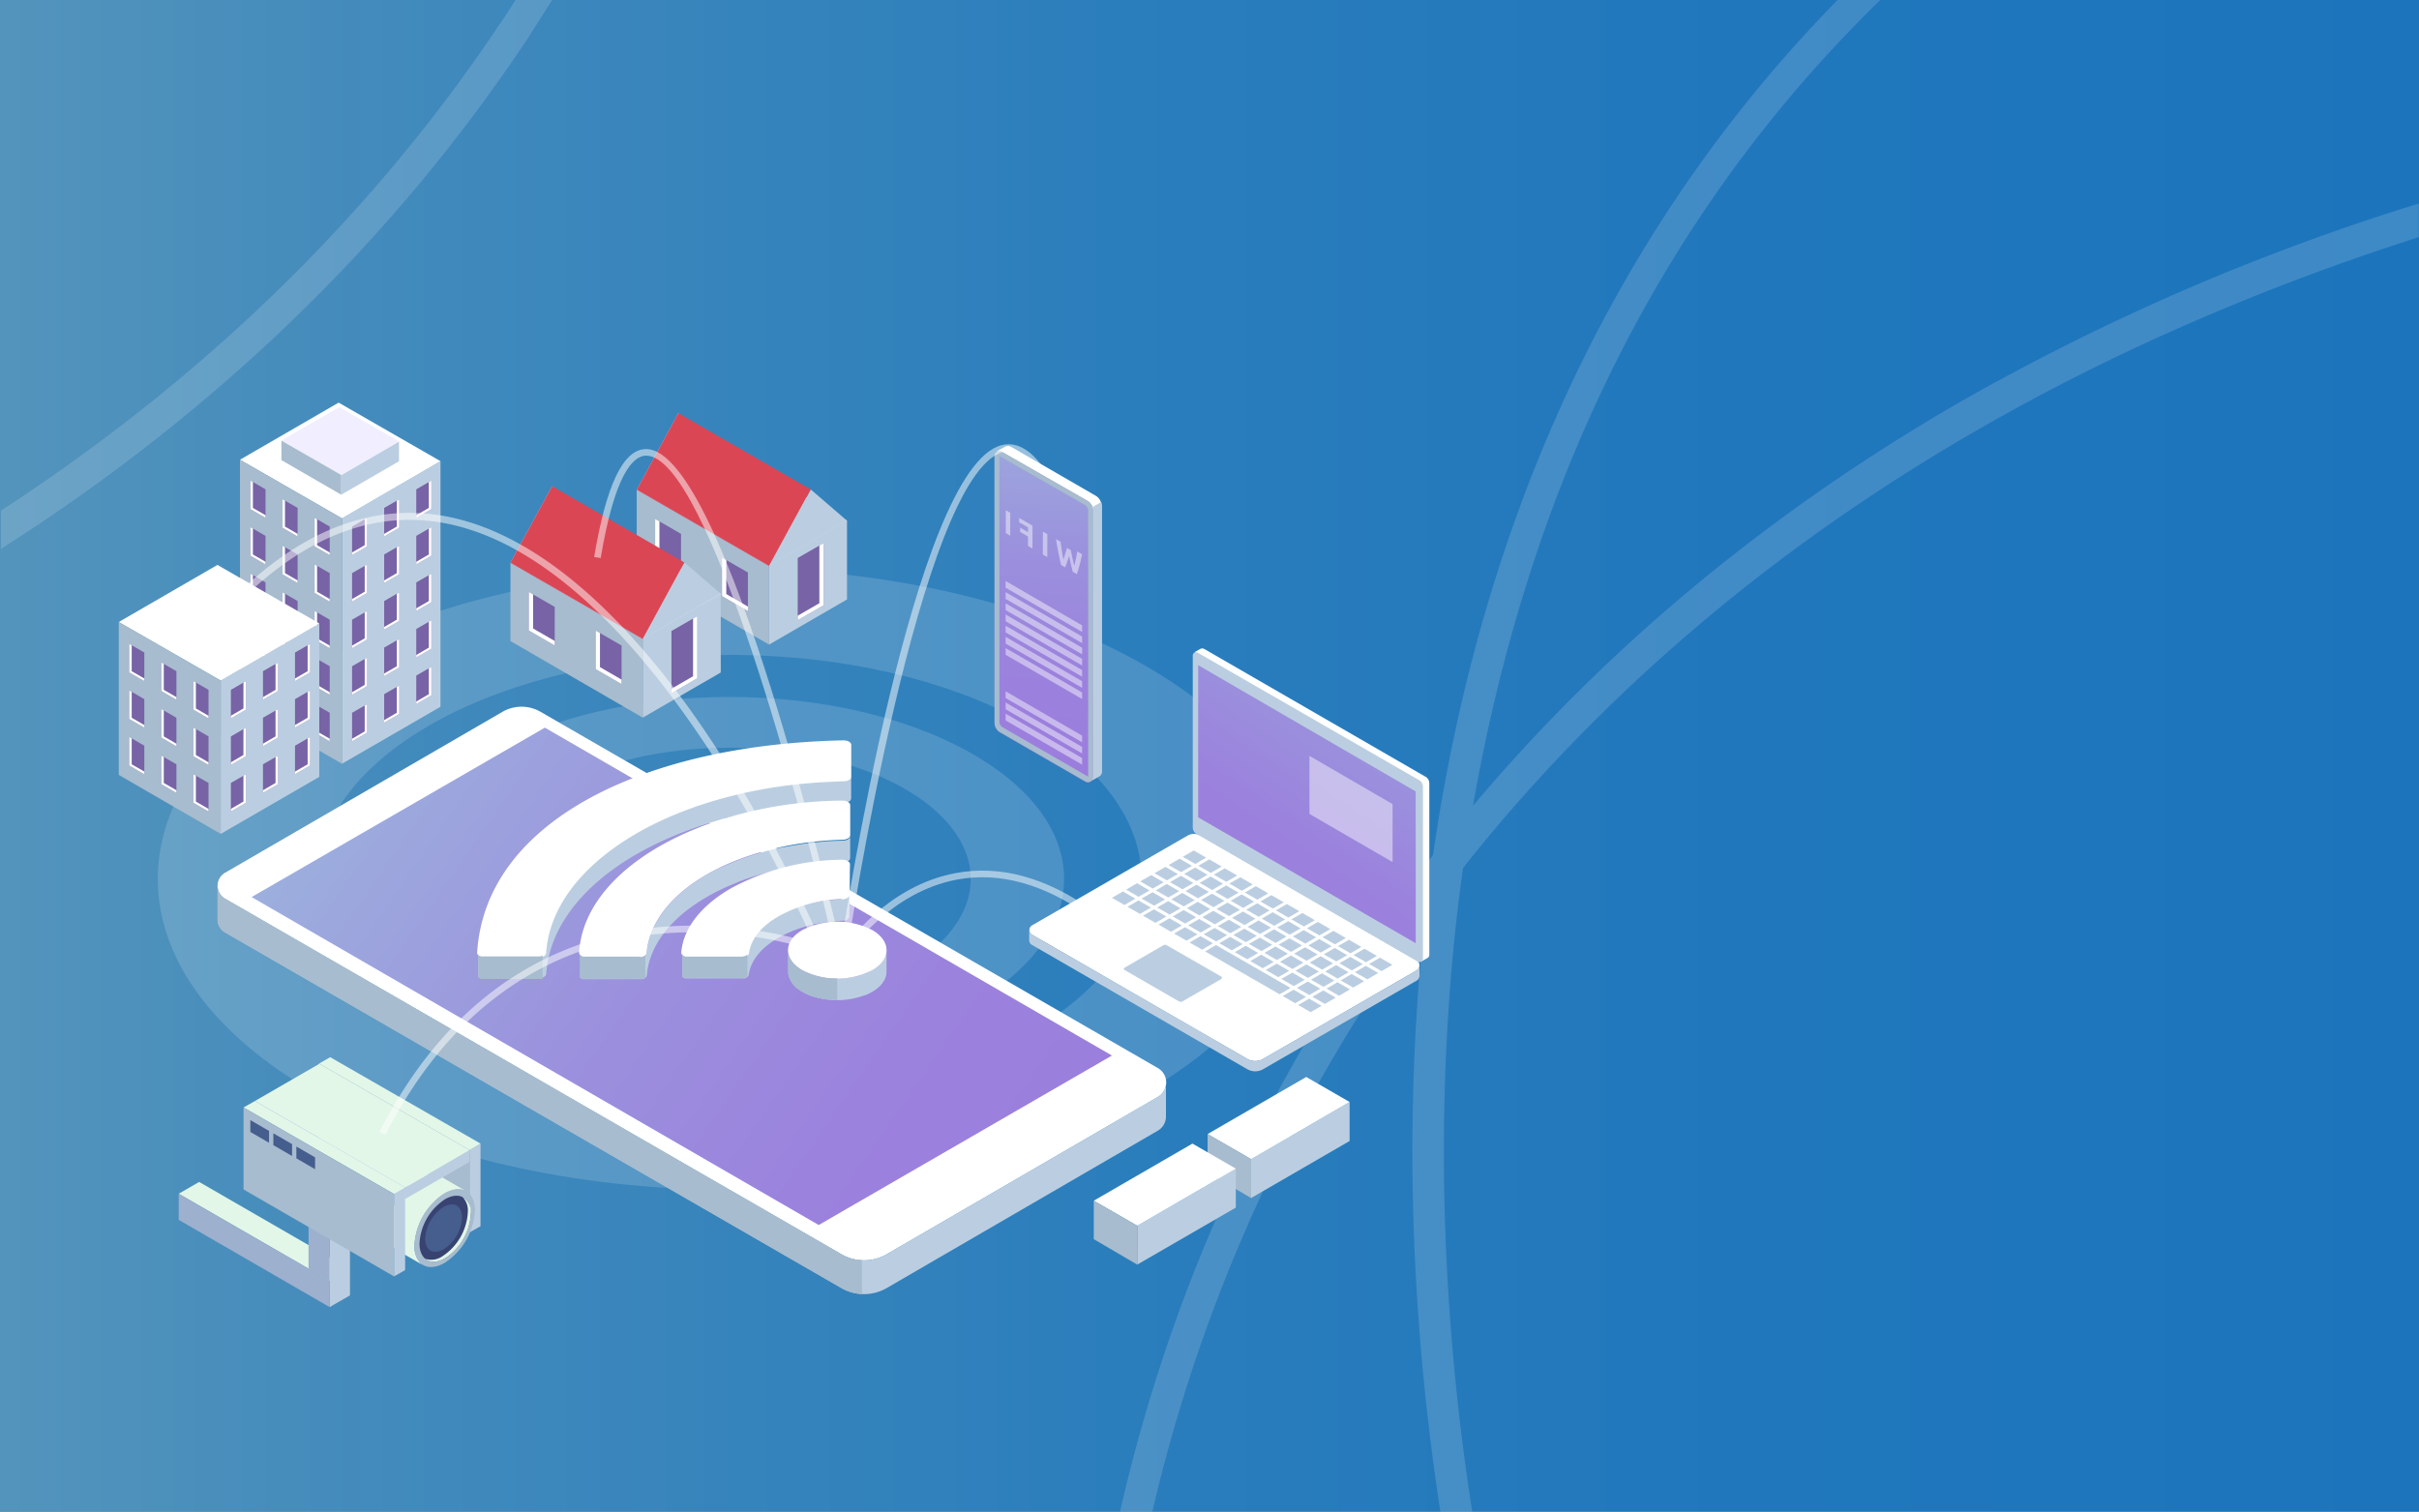 <svg xmlns="http://www.w3.org/2000/svg" xmlns:xlink="http://www.w3.org/1999/xlink" viewBox="0 0 444.67 277.92"><rect x="0" y="0" width="444.67" height="277.92" fill="#333333" stroke="none"/><defs><style>.cls-1{fill:none;}.cls-2{isolation:isolate;}.cls-3{fill:url(#linear-gradient);}.cls-20,.cls-4,.cls-5{fill:#fff;}.cls-4{opacity:0.15;}.cls-20,.cls-23,.cls-4{mix-blend-mode:overlay;}.cls-6{fill:url(#linear-gradient-2);}.cls-7{fill:#bbcee1;}.cls-8{fill:#a7bcce;}.cls-9{clip-path:url(#clip-path);}.cls-10{fill:#496721;}.cls-11{fill:url(#linear-gradient-3);}.cls-12{fill:#c9dafc;}.cls-13{fill:#db4655;}.cls-14{fill:#7763a5;}.cls-15{fill:#e2f7e8;}.cls-16{fill:#9db0ce;}.cls-17{fill:#394372;}.cls-18{fill:#455e8e;}.cls-19{fill:#b8bcfc;}.cls-20,.cls-23{opacity:0.45;}.cls-21{opacity:0.5;}.cls-22{fill:url(#linear-gradient-4);}.cls-24{fill:#f0eeff;}</style><linearGradient id="linear-gradient" y1="138.96" x2="444.67" y2="138.96" gradientTransform="matrix(1, 0, 0, -1, 0, 277.92)" gradientUnits="userSpaceOnUse"><stop offset="0" stop-color="#1c75bc"/><stop offset="0.28" stop-color="#2077bc"/><stop offset="0.54" stop-color="#2b7ebc"/><stop offset="0.8" stop-color="#3e88bc"/><stop offset="1" stop-color="#5394bc"/></linearGradient><linearGradient id="linear-gradient-2" x1="250.36" y1="227.24" x2="386.04" y2="133.36" gradientTransform="matrix(-1, 0, 0, 1, 444.67, 0)" gradientUnits="userSpaceOnUse"><stop offset="0" stop-color="#9b7ddd"/><stop offset="0.25" stop-color="#9b82dd"/><stop offset="0.55" stop-color="#9b90dd"/><stop offset="0.87" stop-color="#9ca8dd"/><stop offset="1" stop-color="#9cb4dd"/></linearGradient><clipPath id="clip-path"><path class="cls-1" d="M156.46,142.87l0,4c0-2.58,0-3.33,0-5.9v-4C156.46,139.54,156.46,140.29,156.46,142.87Z"/></clipPath><linearGradient id="linear-gradient-3" x1="215.81" y1="165.01" x2="182.63" y2="115.06" xlink:href="#linear-gradient-2"/><linearGradient id="linear-gradient-4" x1="254.1" y1="140.39" x2="250.73" y2="71.43" xlink:href="#linear-gradient-2"/></defs><title>Recurso 3</title><g class="cls-2"><g id="Capa_2" data-name="Capa 2"><g id="OBJECTS"><rect class="cls-3" width="444.67" height="277.92" transform="translate(444.67 277.92) rotate(-180)"/><path class="cls-4" d="M270.78,148.14c24.68-29.3,54.87-54.29,90-74.5a420.08,420.08,0,0,1,83.85-36.21V43.6c-88.5,28.34-142.84,74.47-175.69,116-6.59,47.14-2.68,90.5,1.7,118.37h-5.86c-4.08-26.34-7.65-65.8-2.83-109.19-.86,1.18-1.71,2.35-2.53,3.51a298.92,298.92,0,0,0-47.6,105.68h-5.93a304.68,304.68,0,0,1,48.61-108.77c2.87-4.06,5.86-8,8.92-12,.05-.35.09-.7.15-1,7.16-48.56,23.85-91.29,49.61-127A254.16,254.16,0,0,1,337.78,0h7.86Q286.66,57.5,270.78,148.14Z"/><path class="cls-4" d="M.17,93.89C43.88,65.44,72.93,32.93,92,4.2,93,2.8,93.87,1.4,94.77,0h6.73C100,2.36,98.52,4.72,97,7.09,72.34,44.17,39.79,75.71.17,100.92Z"/><path class="cls-4" d="M29,161.61c0,31.56,47.05,57.14,105.08,57.14s105.08-25.58,105.08-57.14-47-57.13-105.08-57.13S29,130.06,29,161.61Zm29.32,0c0-22.74,33.92-41.19,75.76-41.19s75.77,18.45,75.77,41.19-33.92,41.2-75.77,41.2S58.3,184.37,58.3,161.61Z"/><path class="cls-4" d="M72.52,161.61c0,18.48,27.56,33.47,61.54,33.47s61.54-15,61.54-33.47-27.55-33.46-61.54-33.46S72.52,143.14,72.52,161.61Zm17.17,0c0-13.33,19.87-24.13,44.37-24.13s44.38,10.8,44.38,24.13-19.87,24.12-44.38,24.12S89.69,174.94,89.69,161.62Z"/><path class="cls-5" d="M41.37,160.47l51-29.59a7,7,0,0,1,7,0l113.47,65.5a3.07,3.07,0,0,1,0,5.32L163,230.62a8.31,8.31,0,0,1-8.31,0L41.38,165.24A2.75,2.75,0,0,1,41.37,160.47Z"/><polygon class="cls-6" points="150.5 225.24 46.25 164.94 100.16 133.79 204.4 194.08 150.5 225.24"/><path class="cls-7" d="M41.38,165.24l113.28,65.39a8.31,8.31,0,0,0,8.31,0l49.83-28.93a3,3,0,0,0,1.53-2.65v6.26h0a3,3,0,0,1-1.53,2.6L163,236.83a8.28,8.28,0,0,1-8.31,0L41.38,171.45a2.73,2.73,0,0,1-1.38-2.4h0v-6.19A2.74,2.74,0,0,0,41.38,165.24Z"/><path class="cls-8" d="M41.38,165.24l113.28,65.39a8.32,8.32,0,0,0,3.79,1.09v6.21a8.32,8.32,0,0,1-3.79-1.09L41.38,171.45a2.73,2.73,0,0,1-1.38-2.4h0v-6.19A2.74,2.74,0,0,0,41.38,165.24Z"/><g class="cls-2"><g class="cls-9"><g class="cls-2"><path class="cls-10" d="M156.46,142.87l0,4c0-2.58,0-3.33,0-5.9v-4c0,2.57,0,3.32,0,5.9"/></g></g></g><path class="cls-7" d="M87.74,175.36h0a.64.64,0,0,0,.08.14v0a.49.49,0,0,0,.12.13l.11.08.06,0a2.08,2.08,0,0,0,.3.13l.1,0,.13,0,.17,0h.05l.28,0H99a2.38,2.38,0,0,0,.55-.06h0a1.84,1.84,0,0,0,.45-.18.73.73,0,0,0,.41-.55c.54-8.65,6.83-16.34,16.58-22,.62-.36,1.26-.72,1.92-1.06l.65-.33,1.35-.67c.27-.14.55-.26.83-.39s.82-.38,1.25-.56.62-.26.93-.39l1.22-.51.08,0,.24-.09c.88-.34,1.79-.67,2.71-1l.74-.25c1-.33,2-.65,3.08-.95l.09,0,.49-.13,2.1-.56,1-.23,1.83-.41.54-.12.55-.11,1.48-.28,1.17-.2,1.53-.25.79-.12.4-.05,1.37-.17,1.28-.16,1.4-.13c.31,0,.62-.07.94-.09l.35,0,1.37-.09,1.34-.08,1.38-.05c.34,0,.67,0,1,0l.7,0a2.11,2.11,0,0,0,.52-.07h0a1.67,1.67,0,0,0,.43-.16.73.73,0,0,0,.42-.59l0,4a.75.75,0,0,1-.43.59l-.21.1-.17.06h-.07l-.09,0-.14,0h-.29q-.86,0-1.71.06l-1.38,0-1.34.08-1.36.09-1.3.12-1.4.13-1.28.16-1.37.17c-.4.05-.8.12-1.19.18s-1,.15-1.53.24l-1.17.2-1.48.28-1.08.23c-.62.13-1.24.27-1.85.42l-.94.22-2.1.56-.59.16c-1,.3-2.07.62-3.08.95l-.74.25c-.92.32-1.83.65-2.72,1l-.31.11-1.25.52-.9.38c-.43.18-.84.38-1.26.57l-.82.38c-.46.21-.9.44-1.34.67l-.66.33c-.65.34-1.29.7-1.92,1.06-9.75,5.63-16,13.32-16.58,22a.72.72,0,0,1-.41.55l-.21.1-.17.06-.07,0h0l-.06,0-.14,0-.14,0H88.83l-.1,0h-.07l-.13,0h-.07l0,0a2.08,2.08,0,0,1-.3-.13h0l-.06,0L88,179.7h0a.28.28,0,0,1-.09-.1l0,0v0l0-.05a.2.2,0,0,1,0-.08h0s0,0,0-.06,0-.06,0-.09h0v-4A.45.45,0,0,0,87.74,175.36Z"/><path class="cls-5" d="M107.14,147.46c-11.47,6.62-18.72,16-19.43,27.72,0,.47.62.86,1.44.86H99a2.08,2.08,0,0,0,1-.24.73.73,0,0,0,.41-.55c.54-8.65,6.83-16.34,16.58-22,9.91-5.73,23.41-9.31,38.07-9.57a2.13,2.13,0,0,0,1-.24.73.73,0,0,0,.42-.59c0-2.58,0-3.33,0-5.9,0-.47-.67-.84-1.49-.82C136.14,136.52,119.28,140.45,107.14,147.46Z"/><path class="cls-7" d="M106.48,175.35h0l.07.14,0,0,.11.12.11.08.06.05a2.08,2.08,0,0,0,.3.13l.1,0,.14,0,.17,0h0l.28,0h9.55A2.36,2.36,0,0,0,118,176h0a1.51,1.51,0,0,0,.45-.18.75.75,0,0,0,.42-.55c.47-5.68,4.64-10.73,11.06-14.43.8-.46,1.62-.9,2.48-1.31l.11,0c.83-.4,1.7-.78,2.59-1.14l.2-.08.13-.05c.82-.33,1.67-.63,2.54-.92l.75-.23c.43-.13.86-.28,1.3-.4l.92-.25.57-.15c.81-.2,1.63-.4,2.47-.57l.25,0c.84-.17,1.7-.31,2.56-.44l.89-.16h.1c.83-.11,1.68-.2,2.53-.28l1-.11h0c1.05-.09,2.11-.14,3.18-.17l.43,0h0a2.73,2.73,0,0,0,.51-.07h0a1.76,1.76,0,0,0,.42-.17.71.71,0,0,0,.42-.58c0-1.84,0-3.69,0-5.53v4c0,1.84,0,3.69,0,5.53a.71.71,0,0,1-.42.58,1,1,0,0,1-.21.1.85.85,0,0,1-.17.06h-.06l-.09,0-.14,0-.14,0H155l-.45,0c-1.06,0-2.12.08-3.17.17l-1,.11c-.85.08-1.7.17-2.54.28l-1,.17c-.86.13-1.72.27-2.56.44s-1.84.4-2.73.62l-.57.15c-.76.2-1.49.42-2.22.65l-.75.23c-.91.31-1.81.62-2.67,1l-.2.08c-.89.36-1.76.74-2.59,1.14a.31.31,0,0,0-.1.05c-.86.41-1.69.85-2.48,1.31-6.43,3.7-10.6,8.75-11.07,14.43a.73.73,0,0,1-.42.55,1,1,0,0,1-.21.1l-.17.06-.07,0h0l-.06,0-.14,0-.14,0H107.57l-.1,0h-.07l-.14,0-.07,0h0a1.57,1.57,0,0,1-.29-.13h0l-.06,0-.11-.08h0a.28.28,0,0,1-.09-.1h0l0,0,0,0,0-.08h0a.14.14,0,0,1,0-.06.28.28,0,0,1,0-.09h0v-4A.41.41,0,0,0,106.48,175.35Z"/><path class="cls-5" d="M121.15,155.66c-8.49,4.91-14.22,11.66-14.7,19.5,0,.47.62.86,1.44.86h9.55a2.08,2.08,0,0,0,1-.25.75.75,0,0,0,.42-.55c.47-5.68,4.64-10.73,11.06-14.43s15.39-6.15,25-6.39a2,2,0,0,0,.95-.25.71.71,0,0,0,.42-.58c0-1.84,0-3.69,0-5.53,0-.46-.65-.84-1.44-.83C142.52,147.28,130.25,150.41,121.15,155.66Z"/><path class="cls-7" d="M125.26,175.36h0l.08.14h0a.46.46,0,0,0,.12.12l.1.08.07.05.29.13.1,0,.15,0,.16,0h0l.27,0h9.61a2.43,2.43,0,0,0,.55-.07h0a1.83,1.83,0,0,0,.45-.17.75.75,0,0,0,.41-.51c.39-2.59,2.16-4.89,5.46-6.8.44-.25.88-.48,1.34-.71l.46-.2.94-.41.11,0,.22-.07c.56-.22,1.13-.41,1.72-.58l.25-.09.18,0c.53-.15,1.07-.28,1.62-.4l.09,0h0c.56-.12,1.12-.21,1.7-.3l.1,0,.45,0c.4-.06.8-.1,1.2-.14l.22,0,1.15-.08a2.21,2.21,0,0,0,.47-.07h0a1.76,1.76,0,0,0,.39-.15.75.75,0,0,0,.43-.59c0-1.86,0-3.71.05-5.56v4c0,1.85,0,3.7-.05,5.56a.73.73,0,0,1-.42.59l-.21.09-.17.06h0l-.12,0-.14,0-.13,0h-.08c-.46,0-.92.06-1.37.1l-1.19.13-.56.07c-.57.09-1.14.18-1.69.3l-.11,0c-.55.12-1.09.25-1.62.4l-.43.13c-.59.17-1.16.36-1.72.58l-.33.12-.94.41-.46.2c-.46.23-.9.46-1.34.71-3.3,1.91-5.07,4.21-5.46,6.8a.75.75,0,0,1-.41.51l-.21.1-.18.06h-.08l-.07,0-.15,0-.14,0H126.35l-.1,0h-.06l-.15,0H126l0,0a2.08,2.08,0,0,1-.3-.13h0l-.06,0-.1-.08h0l-.09-.1h0l0-.06,0-.08h0s0-.05,0-.07,0-.05,0-.08h0v-4A.45.45,0,0,0,125.26,175.36Z"/><path class="cls-5" d="M134.36,163.34c-5.18,3-8.73,7.08-9.13,11.81,0,.48.62.87,1.43.87h9.61a2.26,2.26,0,0,0,1-.25.75.75,0,0,0,.41-.51c.39-2.59,2.16-4.89,5.46-6.8a25.87,25.87,0,0,1,11.76-3.17,2,2,0,0,0,.87-.23.75.75,0,0,0,.43-.59c0-1.86,0-3.71.05-5.56,0-.47-.67-.85-1.49-.83A43.38,43.38,0,0,0,134.36,163.34Z"/><path class="cls-7" d="M144.85,174.72a2.45,2.45,0,0,0,0,.27l0,.28.06.23c0,.09,0,.18.08.27l.09.22c0,.1.08.19.13.29l.13.2a2.82,2.82,0,0,0,.21.31l.14.19c.12.14.25.27.39.41a1,1,0,0,0,.15.14,3,3,0,0,0,.27.23l.26.2a3.62,3.62,0,0,0,.32.22l.35.22a9.75,9.75,0,0,0,1.26.6l.35.13c.27.1.56.18.85.26l.9.23c.36.07.73.14,1.1.19l.27,0c.5.06,1,.08,1.52.09H154c.5,0,1,0,1.5-.09l.23,0a13.71,13.71,0,0,0,1.45-.25l.26-.06a12.14,12.14,0,0,0,1.25-.39l.23-.07a9.6,9.6,0,0,0,1.37-.65c1.78-1,2.67-2.38,2.67-3.73v4c0,1.35-.88,2.7-2.66,3.73a10.53,10.53,0,0,1-1.31.62l-.07,0-.23.07a14.56,14.56,0,0,1-8.81.26,9.29,9.29,0,0,1-3-1.37,4.49,4.49,0,0,1-2-3c0-.06,0-.13,0-.19v-4.12Z"/><path class="cls-5" d="M147.52,171c-3.54,2-3.56,5.37,0,7.41a14.11,14.11,0,0,0,12.78,0c3.54-2,3.56-5.36.05-7.4A14.1,14.1,0,0,0,147.52,171Z"/><path class="cls-8" d="M125.26,175.37l.08.14h0a.46.46,0,0,0,.12.12l.1.08.07.05.29.13.1,0,.15,0,.16,0h0l.27,0h9.61a2.43,2.43,0,0,0,.55-.07h0a1.83,1.83,0,0,0,.45-.17,1.3,1.3,0,0,0,.18-.15v4a1.15,1.15,0,0,1-.17.14l-.21.1-.18.06h-.08l-.07,0-.15,0-.14,0H126.35l-.1,0h-.06l-.15,0H126l0,0a2.08,2.08,0,0,1-.3-.13h0l-.06,0-.1-.08h0l-.09-.1h0l0-.06,0-.08h0s0-.05,0-.07,0-.05,0-.08h0v-4a.45.45,0,0,0,0,.16Z"/><path class="cls-8" d="M106.48,175.37s0,.09.07.14h0a.63.63,0,0,0,.11.12l.1.08.07.05a2.08,2.08,0,0,0,.3.13l.1,0,.14,0,.16,0h.06l.27,0h9.6A2.36,2.36,0,0,0,118,176h0a1.83,1.83,0,0,0,.45-.17,1.3,1.3,0,0,0,.18-.15v4a.79.79,0,0,1-.17.14,1,1,0,0,1-.21.1l-.17.06H118l-.07,0-.14,0-.14,0H107.57l-.11,0h-.06l-.14,0h-.07l0,0a2.08,2.08,0,0,1-.3-.13h0l-.06,0-.1-.08h0a.39.39,0,0,1-.08-.1h0l0-.06,0-.08h0a.19.19,0,0,1,0-.07.22.22,0,0,1,0-.08h0v-4a.45.45,0,0,0,0,.16Z"/><path class="cls-8" d="M87.74,175.37a.64.64,0,0,0,.08.14v0a.49.49,0,0,0,.12.13l.11.08.06,0a2.08,2.08,0,0,0,.3.13l.1,0,.13,0,.17,0h.05l.28,0H99a2.38,2.38,0,0,0,.55-.06h0l.2-.08V180l-.12,0-.07,0h0l-.06,0-.14,0-.14,0H88.83l-.1,0h-.07l-.13,0h-.07l0,0a2.08,2.08,0,0,1-.3-.13h0l-.06,0L88,179.7h0a.28.28,0,0,1-.09-.1l0,0v0l0-.05a.2.2,0,0,1,0-.08h0s0,0,0-.06,0-.06,0-.09h0v-4a.45.45,0,0,0,0,.16Z"/><path class="cls-8" d="M144.9,175.27l.06.23c0,.09,0,.18.08.27l.09.22c0,.1.08.19.13.29l.13.2a2.82,2.82,0,0,0,.21.31l.14.19c.12.14.25.27.39.41a1,1,0,0,0,.15.14,3,3,0,0,0,.27.23l.26.2a3.62,3.62,0,0,0,.32.22l.35.22a9.75,9.75,0,0,0,1.26.6l.35.13c.27.1.56.18.84.26l.91.23c.36.07.73.14,1.1.19l.27,0c.5.06,1,.08,1.52.09h.17v4a15.62,15.62,0,0,1-4-.55,9.29,9.29,0,0,1-3-1.37,4.49,4.49,0,0,1-2-3c0-.06,0-.13,0-.19v-4.12a2.45,2.45,0,0,0,0,.27Z"/><path class="cls-5" d="M189.67,170.17l28.6-16.51a2.44,2.44,0,0,1,2.45,0l39.68,22.91a1.08,1.08,0,0,1,0,1.86L232.19,194.7a2.91,2.91,0,0,1-2.91,0l-39.61-22.87A1,1,0,0,1,189.67,170.17Z"/><path class="cls-7" d="M189.67,171.83l39.61,22.87a2.91,2.91,0,0,0,2.91,0l28.21-16.27a1.08,1.08,0,0,0,.53-.93v1.9h0a1.06,1.06,0,0,1-.53.91l-28.21,16.28a2.91,2.91,0,0,1-2.91,0l-39.61-22.87a1,1,0,0,1-.48-.84h0V171A.94.94,0,0,0,189.67,171.83Z"/><path class="cls-5" d="M262,142.79,221.4,119.34a.75.75,0,0,0-.8,0h0l-1,.57.82,1.12.31.35v29.87a1.31,1.31,0,0,0,.66,1.15L260,174.72l.06.34,1.23,1.72,1.16-.67h0a.61.61,0,0,0,.29-.52V144A1.36,1.36,0,0,0,262,142.79Z"/><path class="cls-7" d="M260.88,143.45,220.16,120a.6.6,0,0,0-.9.52v31.65a1.34,1.34,0,0,0,.67,1.15l40.72,23.5a.61.61,0,0,0,.92-.53v-31.6A1.37,1.37,0,0,0,260.88,143.45Z"/><polygon class="cls-11" points="260.24 145.52 220.25 122.3 220.25 150.28 260.25 173.43 260.24 145.52"/><polygon class="cls-7" points="217.42 157.54 219.44 156.37 221.72 157.69 219.72 158.85 217.42 157.54"/><polygon class="cls-7" points="220.28 159.18 222.29 158.01 224.58 159.33 222.57 160.5 220.28 159.18"/><polygon class="cls-7" points="223.13 160.82 225.14 159.66 227.43 160.97 225.42 162.14 223.13 160.82"/><polygon class="cls-7" points="225.98 162.46 228 161.3 230.28 162.62 228.28 163.78 225.98 162.46"/><polygon class="cls-7" points="228.84 164.11 230.85 162.94 233.13 164.26 231.13 165.42 228.84 164.11"/><polygon class="cls-7" points="231.69 165.75 233.7 164.58 235.99 165.9 233.98 167.06 231.69 165.75"/><polygon class="cls-7" points="234.54 167.39 236.55 166.22 238.84 167.54 236.84 168.71 234.54 167.39"/><polygon class="cls-7" points="237.39 169.03 239.41 167.87 241.69 169.19 239.69 170.35 237.39 169.03"/><polygon class="cls-7" points="240.25 170.68 242.26 169.51 244.55 170.83 242.54 171.99 240.25 170.68"/><polygon class="cls-7" points="243.1 172.32 245.11 171.15 247.4 172.47 245.39 173.63 243.1 172.32"/><polygon class="cls-7" points="245.95 173.96 247.97 172.79 250.25 174.11 248.25 175.28 245.95 173.96"/><polygon class="cls-7" points="248.81 175.6 250.82 174.44 253.11 175.75 251.1 176.92 248.81 175.6"/><polygon class="cls-7" points="253.67 176.08 255.96 177.4 253.95 178.56 251.66 177.24 253.67 176.08"/><polygon class="cls-7" points="217.11 160.36 214.82 159.05 216.83 157.88 219.12 159.2 217.11 160.36"/><polygon class="cls-7" points="221.97 160.84 219.97 162 217.67 160.69 219.69 159.52 221.97 160.84"/><polygon class="cls-7" points="224.82 162.48 222.82 163.65 220.53 162.33 222.54 161.16 224.82 162.48"/><polygon class="cls-7" points="227.68 164.13 225.67 165.29 223.38 163.97 225.39 162.81 227.68 164.13"/><polygon class="cls-7" points="230.53 165.77 228.53 166.93 226.23 165.62 228.24 164.45 230.53 165.77"/><polygon class="cls-7" points="233.38 167.41 231.38 168.57 229.09 167.26 231.1 166.09 233.38 167.41"/><polygon class="cls-7" points="236.24 169.05 234.23 170.22 231.94 168.9 233.95 167.73 236.24 169.05"/><polygon class="cls-7" points="239.09 170.69 237.08 171.86 234.79 170.54 236.8 169.38 239.09 170.69"/><polygon class="cls-7" points="241.94 172.34 239.94 173.5 237.64 172.18 239.66 171.02 241.94 172.34"/><polygon class="cls-7" points="244.8 173.98 242.79 175.14 240.5 173.83 242.51 172.66 244.8 173.98"/><polygon class="cls-7" points="247.65 175.62 245.64 176.78 243.35 175.47 245.36 174.3 247.65 175.62"/><polygon class="cls-7" points="250.5 177.26 248.5 178.43 246.2 177.11 248.22 175.94 250.5 177.26"/><polygon class="cls-7" points="251.07 177.59 253.35 178.9 251.35 180.07 249.06 178.75 251.07 177.59"/><polygon class="cls-7" points="214.51 161.87 212.22 160.56 214.23 159.39 216.52 160.71 214.51 161.87"/><polygon class="cls-7" points="219.37 162.35 217.36 163.51 215.07 162.2 217.08 161.03 219.37 162.35"/><polygon class="cls-7" points="217.92 163.84 219.93 162.67 222.22 163.99 220.22 165.16 217.92 163.84"/><polygon class="cls-7" points="225.07 165.63 223.07 166.8 220.78 165.48 222.79 164.31 225.07 165.63"/><polygon class="cls-7" points="227.93 167.28 225.92 168.44 223.63 167.12 225.64 165.96 227.93 167.28"/><polygon class="cls-7" points="230.78 168.92 228.77 170.08 226.48 168.77 228.49 167.6 230.78 168.92"/><polygon class="cls-7" points="233.63 170.56 231.63 171.72 229.33 170.41 231.35 169.24 233.63 170.56"/><polygon class="cls-7" points="236.49 172.2 234.48 173.37 232.19 172.05 234.2 170.88 236.49 172.2"/><polygon class="cls-7" points="239.34 173.84 237.33 175.01 235.04 173.69 237.05 172.53 239.34 173.84"/><polygon class="cls-7" points="242.19 175.49 240.19 176.65 237.89 175.34 239.91 174.17 242.19 175.49"/><polygon class="cls-7" points="245.04 177.13 243.04 178.29 240.75 176.98 242.76 175.81 245.04 177.13"/><polygon class="cls-7" points="243.6 178.62 245.61 177.45 247.9 178.77 245.89 179.93 243.6 178.62"/><polygon class="cls-7" points="248.46 179.09 250.75 180.41 248.74 181.58 246.45 180.26 248.46 179.09"/><polygon class="cls-7" points="211.91 163.38 209.61 162.06 211.63 160.9 213.91 162.22 211.91 163.38"/><polygon class="cls-7" points="212.47 163.71 214.48 162.54 216.76 163.86 214.76 165.02 212.47 163.71"/><polygon class="cls-7" points="215.32 165.35 217.33 164.18 219.62 165.5 217.61 166.66 215.32 165.35"/><polygon class="cls-7" points="218.17 166.99 220.18 165.82 222.47 167.14 220.46 168.31 218.17 166.99"/><polygon class="cls-7" points="221.02 168.63 223.04 167.47 225.32 168.78 223.32 169.95 221.02 168.63"/><polygon class="cls-7" points="223.88 170.27 225.89 169.11 228.18 170.43 226.17 171.59 223.88 170.27"/><polygon class="cls-7" points="226.73 171.92 228.74 170.75 231.03 172.07 229.02 173.23 226.73 171.92"/><polygon class="cls-7" points="229.58 173.56 231.59 172.39 233.88 173.71 231.88 174.87 229.58 173.56"/><polygon class="cls-7" points="232.44 175.2 234.45 174.03 236.74 175.35 234.73 176.52 232.44 175.2"/><polygon class="cls-7" points="235.29 176.84 237.3 175.68 239.59 177 237.58 178.16 235.29 176.84"/><polygon class="cls-7" points="238.14 178.49 240.15 177.32 242.44 178.64 240.43 179.8 238.14 178.49"/><polygon class="cls-7" points="240.99 180.13 243.01 178.96 245.29 180.28 243.29 181.44 240.99 180.13"/><polygon class="cls-7" points="245.86 180.6 248.15 181.92 246.14 183.09 243.85 181.77 245.86 180.6"/><polygon class="cls-7" points="209.3 164.89 207.01 163.57 209.02 162.4 211.31 163.72 209.3 164.89"/><polygon class="cls-7" points="209.86 165.21 211.87 164.05 214.16 165.37 212.16 166.53 209.86 165.21"/><polygon class="cls-7" points="212.71 166.86 214.73 165.69 217.01 167.01 215.01 168.17 212.71 166.86"/><polygon class="cls-7" points="215.57 168.5 217.58 167.33 219.87 168.65 217.86 169.81 215.57 168.5"/><polygon class="cls-7" points="218.42 170.14 220.43 168.97 222.72 170.29 220.71 171.46 218.42 170.14"/><polygon class="cls-7" points="221.27 171.78 223.28 170.62 225.57 171.93 223.57 173.1 221.27 171.78"/><polygon class="cls-7" points="224.13 173.43 226.14 172.26 228.43 173.58 226.42 174.74 224.13 173.43"/><polygon class="cls-7" points="226.98 175.07 228.99 173.9 231.28 175.22 229.27 176.38 226.98 175.07"/><polygon class="cls-7" points="229.83 176.71 231.84 175.54 234.13 176.86 232.13 178.03 229.83 176.71"/><polygon class="cls-7" points="232.68 178.35 234.7 177.18 236.98 178.5 234.98 179.67 232.68 178.35"/><polygon class="cls-7" points="235.54 179.99 237.55 178.83 239.84 180.15 237.83 181.31 235.54 179.99"/><polygon class="cls-7" points="238.39 181.64 240.4 180.47 242.69 181.79 240.68 182.95 238.39 181.64"/><polygon class="cls-7" points="243.25 182.11 245.54 183.43 243.54 184.59 241.24 183.28 243.25 182.11"/><polygon class="cls-7" points="206.42 163.91 208.7 165.23 206.7 166.4 204.4 165.08 206.42 163.91"/><polygon class="cls-7" points="211.56 166.87 209.55 168.04 207.26 166.72 209.27 165.56 211.56 166.87"/><polygon class="cls-7" points="214.41 168.52 212.4 169.68 210.11 168.37 212.12 167.2 214.41 168.52"/><polygon class="cls-7" points="217.26 170.16 215.26 171.32 212.96 170.01 214.98 168.84 217.26 170.16"/><polygon class="cls-7" points="220.12 171.8 218.11 172.96 215.82 171.65 217.83 170.48 220.12 171.8"/><polygon class="cls-7" points="222.97 173.44 220.96 174.61 218.67 173.29 220.68 172.12 222.97 173.44"/><polygon class="cls-7" points="223.53 173.77 226.39 175.41 226.39 175.41 226.95 175.73 229.24 177.05 229.24 177.05 230.4 177.72 232.09 178.69 232.09 178.69 233.89 179.73 237.23 181.65 235.23 182.82 231.74 180.81 230.08 179.86 230.08 179.86 228.35 178.86 227.23 178.22 227.23 178.22 224.97 176.92 224.38 176.57 224.38 176.57 221.52 174.93 223.53 173.77"/><polygon class="cls-7" points="240.09 183.3 238.08 184.46 235.79 183.14 237.8 181.98 240.09 183.3"/><polygon class="cls-7" points="242.94 184.94 240.93 186.1 238.64 184.79 240.65 183.62 242.94 184.94"/><path class="cls-7" d="M206.69,177.94l7.17-4.14a.62.62,0,0,1,.62,0l10,5.75a.27.27,0,0,1,0,.47l-7.07,4.08a.73.73,0,0,1-.73,0l-9.94-5.74A.24.24,0,0,1,206.69,177.94Z"/><polygon class="cls-7" points="141.37 104.06 155.7 95.74 155.7 110.22 141.37 118.52 141.37 104.06"/><polygon class="cls-5" points="131.4 81.73 155.7 95.74 141.37 104.06 117.05 90.04 131.4 81.73"/><polygon class="cls-8" points="117.04 90.04 141.37 104.06 141.37 118.52 117.04 104.44 117.04 90.04"/><polygon class="cls-7" points="141.37 104.06 149.03 89.99 155.7 95.74 141.37 104.06"/><polygon class="cls-12" points="117.05 90.04 124.7 75.96 131.38 81.72 117.05 90.04"/><polygon class="cls-13" points="124.7 75.96 149.03 89.99 141.37 104.06 117.05 90.04 124.7 75.96"/><polygon class="cls-14" points="146.64 102.59 151.41 99.85 151.41 111.28 146.64 114.03 146.64 102.59"/><polygon class="cls-5" points="150.62 110.91 150.62 100.3 151.41 99.85 151.41 111.28 146.64 114.03 146.64 113.21 150.62 110.91"/><polygon class="cls-14" points="137.48 105.26 132.72 102.52 132.72 109.6 137.48 112.35 137.48 105.26"/><polygon class="cls-5" points="133.51 109.23 133.51 102.97 132.72 102.52 132.72 109.6 137.48 112.35 137.48 111.53 133.51 109.23"/><polygon class="cls-14" points="125.19 98.16 120.43 95.41 120.43 102.5 125.19 105.25 125.19 98.16"/><polygon class="cls-5" points="121.22 102.13 121.22 95.87 120.43 95.41 120.43 102.5 125.19 105.25 125.19 104.42 121.22 102.13"/><polygon class="cls-7" points="118.15 117.49 132.49 109.17 132.49 123.65 118.15 131.95 118.15 117.49"/><polygon class="cls-5" points="108.19 95.16 132.49 109.17 118.15 117.49 93.83 103.47 108.19 95.16"/><polygon class="cls-8" points="93.83 103.47 118.15 117.49 118.15 131.95 93.83 117.87 93.83 103.47"/><polygon class="cls-7" points="118.15 117.49 125.81 103.42 132.49 109.17 118.15 117.49"/><polygon class="cls-12" points="93.83 103.47 101.49 89.39 108.16 95.15 93.83 103.47"/><polygon class="cls-13" points="101.49 89.39 125.81 103.42 118.15 117.49 93.83 103.47 101.49 89.39"/><polygon class="cls-14" points="123.43 116.02 128.19 113.28 128.19 124.71 123.43 127.47 123.43 116.02"/><polygon class="cls-5" points="127.4 124.34 127.4 113.73 128.19 113.28 128.19 124.71 123.43 127.47 123.43 126.64 127.4 124.34"/><polygon class="cls-14" points="114.26 118.69 109.5 115.94 109.5 123.03 114.26 125.78 114.26 118.69"/><polygon class="cls-5" points="110.29 122.66 110.29 116.4 109.5 115.94 109.5 123.03 114.26 125.78 114.26 124.96 110.29 122.66"/><polygon class="cls-14" points="101.97 111.59 97.21 108.84 97.21 115.93 101.97 118.68 101.97 111.59"/><polygon class="cls-5" points="98 115.56 98 109.3 97.21 108.84 97.21 115.93 101.97 118.68 101.97 117.85 98 115.56"/><polygon class="cls-7" points="60.59 235.5 64.33 233.33 64.33 238.18 60.59 240.33 60.59 235.5"/><polygon class="cls-15" points="36.61 217.32 64.33 233.33 60.59 235.5 32.85 219.49 36.61 217.32"/><polygon class="cls-16" points="32.85 219.49 60.59 235.5 60.59 240.33 32.85 224.29 32.85 219.49"/><polygon class="cls-7" points="60.59 227.12 64.33 224.95 64.33 233.34 60.59 235.5 60.59 227.12"/><polygon class="cls-15" points="60.48 222.76 64.33 224.95 60.59 227.12 56.72 224.92 60.48 222.76"/><polygon class="cls-16" points="56.72 224.92 60.59 227.12 60.59 235.5 56.72 233.27 56.72 224.92"/><polygon class="cls-7" points="86.3 211.47 88.33 210.27 88.33 225.46 86.29 226.62 86.3 211.47"/><polygon class="cls-15" points="60.7 194.38 88.33 210.27 86.3 211.47 58.64 195.56 60.7 194.38"/><polygon class="cls-8" points="58.63 195.56 86.3 211.47 86.29 226.62 58.63 210.63 58.63 195.56"/><path class="cls-15" d="M77.45,232.39a4.5,4.5,0,0,1-1.24-3.64,12.37,12.37,0,0,1,3.87-8.05,6.84,6.84,0,0,1,3.49-1.93,3.07,3.07,0,0,1,2.11.24l-4.87-2.81-.21-.11-.07,0a3.56,3.56,0,0,0-2.49,0,7.33,7.33,0,0,0-2.22,1.23.12.12,0,0,0,0,.05l-.12.09a12.25,12.25,0,0,0-4.34,8.21c-.11,1.49.17,3.35,1.59,4.17l4.88,2.82-.17-.11,0,0Z"/><path class="cls-8" d="M81.71,219.4A12.26,12.26,0,0,0,76.15,229c0,3.54,2.51,5,5.6,3.19a12.28,12.28,0,0,0,5.56-9.64C87.3,219.05,84.79,217.62,81.71,219.4Z"/><path class="cls-17" d="M81.81,220.5a10.36,10.36,0,0,0-4.7,8.14c0,3,2.13,4.2,4.73,2.7a10.35,10.35,0,0,0,4.7-8.14C86.53,220.2,84.41,219,81.81,220.5Z"/><path class="cls-15" d="M85,220.06a3.53,3.53,0,0,1,1,2.8A10.34,10.34,0,0,1,81.3,231a3.5,3.5,0,0,1-3.14.44c.87.73,2.2.76,3.68-.1a10.35,10.35,0,0,0,4.7-8.14A3.18,3.18,0,0,0,85,220.06Z"/><path class="cls-18" d="M81.54,221.92a7.47,7.47,0,0,0-3.38,5.85c0,2.15,1.53,3,3.4,1.93a7.41,7.41,0,0,0,3.37-5.84C84.93,221.71,83.41,220.84,81.54,221.92Z"/><polygon class="cls-7" points="74.47 218.34 86.3 211.47 86.3 213.63 74.47 220.46 74.47 218.34"/><polygon class="cls-15" points="58.7 195.6 86.3 211.47 74.47 218.34 46.84 202.45 58.7 195.6"/><polygon class="cls-19" points="46.84 202.45 74.47 218.34 74.47 220.46 46.84 204.48 46.84 202.45"/><polygon class="cls-7" points="72.43 219.54 74.47 218.34 74.47 233.53 72.43 234.69 72.43 219.54"/><polygon class="cls-15" points="46.84 202.45 74.47 218.34 72.43 219.54 44.77 203.63 46.84 202.45"/><polygon class="cls-8" points="44.77 203.63 72.43 219.54 72.43 234.69 44.77 218.7 44.77 203.63"/><polygon class="cls-18" points="46.02 205.95 49.46 207.94 49.46 210.12 46.02 208.13 46.02 205.95"/><polygon class="cls-18" points="50.25 208.38 53.69 210.37 53.69 212.55 50.25 210.56 50.25 208.38"/><polygon class="cls-18" points="54.48 210.81 57.92 212.8 57.92 214.98 54.48 212.98 54.48 210.81"/><polygon class="cls-20" points="255.99 147.85 240.71 138.98 240.71 149.66 255.99 158.51 255.99 147.85"/><g class="cls-21"><path class="cls-5" d="M175.74,160.52c8.12-1.5,16.56.8,25.06,6.85l-.7,1c-8.22-5.85-16.34-8.09-24.13-6.65-12.33,2.27-19.69,13.12-19.76,13.23l-1-.67C155.51,173.81,162.9,162.89,175.74,160.52Z"/><path class="cls-5" d="M122.75,170.34A76.32,76.32,0,0,1,154.13,175l-.48,1.12a74.74,74.74,0,0,0-30.81-4.55c-15.66,1.08-37.39,8.4-52,37.11l-1.08-.56C84.63,178.9,106.79,171.44,122.75,170.34Z"/><path class="cls-5" d="M118.79,83.78h-.08c-2.36.07-5.7,3.4-8.29,18.83l-1.2-.2c2.22-13.23,5.31-19.72,9.45-19.84h.11c14.6,0,34.85,87.46,35.71,91.19l-1.19.28C147.53,148.88,130.1,83.78,118.79,83.78Z"/></g><path class="cls-5" d="M201.47,91.18l-15.56-9a1.18,1.18,0,0,0-1.25,0h0l-1.38.78,1.27,1.72.47.55v46.22a2.06,2.06,0,0,0,1,1.78l12.42,7.17.1.52,1.9,2.67,1.58-.92h0a.94.94,0,0,0,.45-.8V93A2.12,2.12,0,0,0,201.47,91.18Z"/><path class="cls-22" d="M199.9,92.08l-15.7-9a.92.92,0,0,0-1.38.8v49a2.07,2.07,0,0,0,1,1.79l15.71,9.07a.94.94,0,0,0,1.41-.82V93.92A2.12,2.12,0,0,0,199.9,92.08Z"/><path class="cls-8" d="M182.82,83.83v49a2.07,2.07,0,0,0,1,1.79l15.71,9.07a1,1,0,0,0,.47.12.94.94,0,0,0,.94-.94V93.92a2.12,2.12,0,0,0-1.06-1.84l-15.7-9a.89.89,0,0,0-.46-.13h0A.93.93,0,0,0,182.82,83.83Zm.89,0v0l0,0,15.7,9a1.24,1.24,0,0,1,.62,1.06v48.91s0,0,0,0l-15.73-9.08a1.18,1.18,0,0,1-.58-1Z"/><path class="cls-7" d="M200.49,143.65h0Z"/><path class="cls-7" d="M201,142.83V93.92a2.19,2.19,0,0,0-.14-.72l1.58-.88a2.28,2.28,0,0,1,.13.69v48.91a.94.94,0,0,1-.45.8h0l-1.56.9A.92.92,0,0,0,201,142.83Z"/><polygon class="cls-20" points="198.92 114.99 184.86 106.83 184.86 108.06 198.92 116.2 198.92 114.99"/><polygon class="cls-20" points="198.92 117.04 184.86 108.88 184.86 110.12 198.92 118.25 198.92 117.04"/><polygon class="cls-20" points="198.92 119.1 184.86 110.94 184.86 112.17 198.92 120.31 198.92 119.1"/><polygon class="cls-20" points="198.92 121.15 184.86 112.99 184.86 114.23 198.92 122.36 198.92 121.15"/><polygon class="cls-20" points="198.92 123.21 184.86 115.05 184.86 116.28 198.92 124.42 198.92 123.21"/><polygon class="cls-20" points="198.92 125.26 184.86 117.1 184.86 118.34 198.92 126.47 198.92 125.26"/><polygon class="cls-20" points="198.92 127.32 184.86 119.16 184.86 120.39 198.92 128.53 198.92 127.32"/><polygon class="cls-20" points="198.92 135.27 184.86 127.11 184.86 128.35 198.92 136.49 198.92 135.27"/><polygon class="cls-20" points="198.92 137.33 184.86 129.17 184.86 130.41 198.92 138.54 198.92 137.33"/><polygon class="cls-20" points="198.92 139.38 184.86 131.22 184.86 132.46 198.92 140.6 198.92 139.38"/><g class="cls-23"><polygon class="cls-5" points="184.89 93.81 185.71 94.29 185.7 98.5 184.88 98.02 184.89 93.81"/><polygon class="cls-5" points="187.35 95.23 189.8 96.65 189.79 100.86 188.97 100.38 188.97 98.64 187.53 97.81 187.53 97.01 188.97 97.85 188.98 96.97 187.35 96.03 187.35 95.23"/><polygon class="cls-5" points="192.53 98.22 192.52 102.43 191.69 101.96 191.71 97.75 192.53 98.22"/><path class="cls-5" d="M195.08,100.44l.12.85c.05.28.09.56.14.83s.09.52.14.76l.17-.53.18-.56c.06-.19.11-.37.17-.55s.09-.34.14-.48l.7.4.13.63c.05.23.1.48.15.73l.18.77c.06.26.12.51.18.74.05-.18.1-.37.15-.59s.09-.44.14-.67.09-.47.14-.7.08-.46.11-.68l.9.52c-.13.63-.27,1.27-.44,1.9s-.33,1.22-.52,1.76l-.76-.43c-.12-.46-.24-.94-.35-1.43l-.33-1.48c-.12.36-.23.72-.35,1.09s-.24.69-.36,1l-.76-.44c-.18-.76-.36-1.54-.51-2.36s-.31-1.62-.43-2.39l.86.49C195,99.89,195,100.16,195.08,100.44Z"/></g><polygon class="cls-7" points="62.86 95.31 80.97 84.79 80.97 129.95 62.86 140.43 62.86 95.31"/><polygon class="cls-5" points="62.25 74.03 80.97 84.79 62.86 95.31 44.11 84.53 62.25 74.03"/><polygon class="cls-8" points="44.11 84.53 62.86 95.31 62.86 140.43 44.11 129.58 44.11 84.53"/><polygon class="cls-14" points="76.52 89.97 79.3 88.36 79.3 93.61 76.52 95.21 76.52 89.97"/><polygon class="cls-5" points="78.83 93.39 78.83 88.63 79.3 88.36 79.3 93.61 76.52 95.21 76.52 94.73 78.83 93.39"/><polygon class="cls-14" points="70.62 93.39 73.4 91.79 73.4 97.03 70.62 98.64 70.62 93.39"/><polygon class="cls-5" points="72.94 96.82 72.94 92.06 73.4 91.79 73.4 97.03 70.62 98.64 70.62 98.16 72.94 96.82"/><polygon class="cls-14" points="64.72 96.82 67.5 95.21 67.5 100.46 64.72 102.06 64.72 96.82"/><polygon class="cls-5" points="67.04 100.24 67.04 95.48 67.5 95.21 67.5 100.46 64.72 102.06 64.72 101.58 67.04 100.24"/><polygon class="cls-14" points="76.52 98.53 79.3 96.92 79.3 102.17 76.52 103.78 76.52 98.53"/><polygon class="cls-5" points="78.83 101.95 78.83 97.19 79.3 96.92 79.3 102.17 76.52 103.78 76.52 103.29 78.83 101.95"/><polygon class="cls-14" points="70.62 101.95 73.4 100.35 73.4 105.59 70.62 107.2 70.62 101.95"/><polygon class="cls-5" points="72.94 105.38 72.94 100.62 73.4 100.35 73.4 105.59 70.62 107.2 70.62 106.72 72.94 105.38"/><polygon class="cls-14" points="64.72 105.38 67.5 103.78 67.5 109.02 64.72 110.63 64.72 105.38"/><polygon class="cls-5" points="67.04 108.8 67.04 104.04 67.5 103.78 67.5 109.02 64.72 110.63 64.72 110.14 67.04 108.8"/><polygon class="cls-14" points="76.52 107.09 79.3 105.48 79.3 110.73 76.52 112.34 76.52 107.09"/><polygon class="cls-5" points="78.83 110.51 78.83 105.75 79.3 105.48 79.3 110.73 76.52 112.34 76.52 111.85 78.83 110.51"/><polygon class="cls-14" points="70.62 110.51 73.4 108.91 73.4 114.16 70.62 115.76 70.62 110.51"/><polygon class="cls-5" points="72.94 113.94 72.94 109.18 73.4 108.91 73.4 114.16 70.62 115.76 70.62 115.28 72.94 113.94"/><polygon class="cls-14" points="64.72 113.94 67.5 112.34 67.5 117.58 64.72 119.19 64.72 113.94"/><polygon class="cls-5" points="67.04 117.37 67.04 112.6 67.5 112.34 67.5 117.58 64.72 119.19 64.72 118.71 67.04 117.37"/><polygon class="cls-14" points="76.52 115.65 79.3 114.05 79.3 119.29 76.52 120.9 76.52 115.65"/><polygon class="cls-5" points="78.83 119.08 78.83 114.31 79.3 114.05 79.3 119.29 76.52 120.9 76.52 120.42 78.83 119.08"/><polygon class="cls-14" points="70.62 119.07 73.4 117.47 73.4 122.72 70.62 124.32 70.62 119.07"/><polygon class="cls-5" points="72.94 122.5 72.94 117.74 73.4 117.47 73.4 122.72 70.62 124.32 70.62 123.84 72.94 122.5"/><polygon class="cls-14" points="64.72 122.5 67.5 120.9 67.5 126.14 64.72 127.75 64.72 122.5"/><polygon class="cls-5" points="67.04 125.93 67.04 121.17 67.5 120.9 67.5 126.14 64.72 127.75 64.72 127.27 67.04 125.93"/><polygon class="cls-14" points="76.52 124.21 79.3 122.61 79.3 127.85 76.52 129.46 76.52 124.21"/><polygon class="cls-5" points="78.83 127.64 78.83 122.88 79.3 122.61 79.3 127.85 76.52 129.46 76.52 128.98 78.83 127.64"/><polygon class="cls-14" points="70.62 127.64 73.4 126.03 73.4 131.28 70.62 132.88 70.62 127.64"/><polygon class="cls-5" points="72.94 131.06 72.94 126.3 73.4 126.03 73.4 131.28 70.62 132.88 70.62 132.4 72.94 131.06"/><polygon class="cls-14" points="64.72 131.06 67.5 129.46 67.5 134.7 64.72 136.31 64.72 131.06"/><polygon class="cls-5" points="67.04 134.49 67.04 129.73 67.5 129.46 67.5 134.7 64.72 136.31 64.72 135.83 67.04 134.49"/><polygon class="cls-14" points="48.81 89.97 46.03 88.36 46.03 93.61 48.81 95.21 48.81 89.97"/><polygon class="cls-5" points="46.49 93.39 46.49 88.63 46.03 88.36 46.03 93.61 48.81 95.21 48.81 94.73 46.49 93.39"/><polygon class="cls-14" points="54.71 93.39 51.93 91.79 51.93 97.03 54.71 98.64 54.71 93.39"/><polygon class="cls-5" points="52.39 96.82 52.39 92.06 51.93 91.79 51.93 97.03 54.71 98.64 54.71 98.16 52.39 96.82"/><polygon class="cls-14" points="60.61 96.82 57.83 95.21 57.83 100.46 60.61 102.06 60.61 96.82"/><polygon class="cls-5" points="58.29 100.24 58.29 95.48 57.83 95.21 57.83 100.46 60.61 102.06 60.61 101.58 58.29 100.24"/><polygon class="cls-14" points="48.81 98.53 46.03 96.92 46.03 102.17 48.81 103.78 48.81 98.53"/><polygon class="cls-5" points="46.49 101.95 46.49 97.19 46.03 96.92 46.03 102.17 48.81 103.78 48.81 103.29 46.49 101.95"/><polygon class="cls-14" points="54.71 101.95 51.93 100.35 51.93 105.59 54.71 107.2 54.71 101.95"/><polygon class="cls-5" points="52.39 105.38 52.39 100.62 51.93 100.35 51.93 105.59 54.71 107.2 54.71 106.72 52.39 105.38"/><polygon class="cls-14" points="60.61 105.38 57.83 103.78 57.83 109.02 60.61 110.63 60.61 105.38"/><polygon class="cls-5" points="58.29 108.8 58.29 104.04 57.83 103.78 57.83 109.02 60.61 110.63 60.61 110.14 58.29 108.8"/><polygon class="cls-14" points="48.81 107.09 46.03 105.48 46.03 110.73 48.81 112.34 48.81 107.09"/><polygon class="cls-5" points="46.49 110.51 46.49 105.75 46.03 105.48 46.03 110.73 48.81 112.34 48.81 111.85 46.49 110.51"/><polygon class="cls-14" points="54.71 110.51 51.93 108.91 51.93 114.16 54.71 115.76 54.71 110.51"/><polygon class="cls-5" points="52.39 113.94 52.39 109.18 51.93 108.91 51.93 114.16 54.71 115.76 54.71 115.28 52.39 113.94"/><polygon class="cls-14" points="60.61 113.94 57.83 112.34 57.83 117.58 60.61 119.19 60.61 113.94"/><polygon class="cls-5" points="58.29 117.37 58.29 112.6 57.83 112.34 57.83 117.58 60.61 119.19 60.61 118.71 58.29 117.37"/><polygon class="cls-14" points="48.81 115.65 46.03 114.05 46.03 119.29 48.81 120.9 48.81 115.65"/><polygon class="cls-5" points="46.49 119.08 46.49 114.31 46.03 114.05 46.03 119.29 48.81 120.9 48.81 120.42 46.49 119.08"/><polygon class="cls-14" points="54.71 119.07 51.93 117.47 51.93 122.72 54.71 124.32 54.71 119.07"/><polygon class="cls-5" points="52.39 122.5 52.39 117.74 51.93 117.47 51.93 122.72 54.71 124.32 54.71 123.84 52.39 122.5"/><polygon class="cls-14" points="60.61 122.5 57.83 120.9 57.83 126.14 60.61 127.75 60.61 122.5"/><polygon class="cls-5" points="58.29 125.93 58.29 121.17 57.83 120.9 57.83 126.14 60.61 127.75 60.61 127.27 58.29 125.93"/><polygon class="cls-14" points="48.81 124.21 46.03 122.61 46.03 127.85 48.81 129.46 48.81 124.21"/><polygon class="cls-5" points="46.49 127.64 46.49 122.88 46.03 122.61 46.03 127.85 48.81 129.46 48.81 128.98 46.49 127.64"/><polygon class="cls-14" points="54.71 127.64 51.93 126.03 51.93 131.28 54.71 132.88 54.71 127.64"/><polygon class="cls-5" points="52.39 131.06 52.39 126.3 51.93 126.03 51.93 131.28 54.71 132.88 54.71 132.4 52.39 131.06"/><polygon class="cls-14" points="60.61 131.06 57.83 129.46 57.83 134.7 60.61 136.31 60.61 131.06"/><polygon class="cls-5" points="58.29 134.49 58.29 129.73 57.83 129.46 57.83 134.7 60.61 136.31 60.61 135.83 58.29 134.49"/><polygon class="cls-7" points="40.58 125.14 58.69 114.63 58.69 142.84 40.57 153.33 40.58 125.14"/><polygon class="cls-5" points="39.97 103.87 58.69 114.63 40.58 125.14 21.83 114.37 39.97 103.87"/><polygon class="cls-8" points="21.83 114.37 40.58 125.14 40.57 153.33 21.83 142.48 21.83 114.37"/><polygon class="cls-14" points="54.23 119.98 57.02 118.38 57.02 123.63 54.23 125.23 54.23 119.98"/><polygon class="cls-5" points="56.55 123.41 56.55 118.65 57.02 118.38 57.02 123.63 54.23 125.23 54.23 124.75 56.55 123.41"/><polygon class="cls-14" points="48.34 123.41 51.12 121.81 51.12 127.05 48.34 128.66 48.34 123.41"/><polygon class="cls-5" points="50.65 126.84 50.65 122.07 51.12 121.81 51.12 127.05 48.34 128.66 48.34 128.18 50.65 126.84"/><polygon class="cls-14" points="42.44 126.84 45.22 125.23 45.22 130.48 42.44 132.09 42.44 126.84"/><polygon class="cls-5" points="44.75 130.26 44.75 125.5 45.22 125.23 45.22 130.48 42.44 132.09 42.44 131.6 44.75 130.26"/><polygon class="cls-14" points="54.23 128.55 57.02 126.94 57.02 132.19 54.23 133.79 54.23 128.55"/><polygon class="cls-5" points="56.55 131.97 56.55 127.21 57.02 126.94 57.02 132.19 54.23 133.79 54.23 133.31 56.55 131.97"/><polygon class="cls-14" points="48.34 131.97 51.12 130.37 51.12 135.61 48.34 137.22 48.34 131.97"/><polygon class="cls-5" points="50.65 135.4 50.65 130.64 51.12 130.37 51.12 135.61 48.34 137.22 48.34 136.74 50.65 135.4"/><polygon class="cls-14" points="42.44 135.4 45.22 133.79 45.22 139.04 42.44 140.65 42.44 135.4"/><polygon class="cls-5" points="44.75 138.82 44.75 134.06 45.22 133.79 45.22 139.04 42.44 140.65 42.44 140.16 44.75 138.82"/><polygon class="cls-14" points="54.23 137.11 57.02 135.5 57.02 140.75 54.23 142.36 54.23 137.11"/><polygon class="cls-5" points="56.55 140.53 56.55 135.77 57.02 135.5 57.02 140.75 54.23 142.36 54.23 141.87 56.55 140.53"/><polygon class="cls-14" points="48.34 140.53 51.12 138.93 51.12 144.18 48.34 145.78 48.34 140.53"/><polygon class="cls-5" points="50.65 143.96 50.65 139.2 51.12 138.93 51.12 144.18 48.34 145.78 48.34 145.3 50.65 143.96"/><polygon class="cls-14" points="42.44 143.96 45.22 142.36 45.22 147.6 42.44 149.21 42.44 143.96"/><polygon class="cls-5" points="44.75 147.38 44.75 142.62 45.22 142.36 45.22 147.6 42.44 149.21 42.44 148.73 44.75 147.38"/><polygon class="cls-14" points="26.53 119.98 23.75 118.38 23.75 123.63 26.53 125.23 26.53 119.98"/><polygon class="cls-5" points="24.21 123.41 24.21 118.65 23.75 118.38 23.75 123.63 26.53 125.23 26.53 124.75 24.21 123.41"/><polygon class="cls-14" points="32.43 123.41 29.65 121.81 29.65 127.05 32.43 128.66 32.43 123.41"/><polygon class="cls-5" points="30.11 126.84 30.11 122.07 29.65 121.81 29.65 127.05 32.43 128.66 32.43 128.18 30.11 126.84"/><polygon class="cls-14" points="38.33 126.84 35.55 125.23 35.55 130.48 38.33 132.09 38.33 126.84"/><polygon class="cls-5" points="36.01 130.26 36.01 125.5 35.55 125.23 35.55 130.48 38.33 132.09 38.33 131.6 36.01 130.26"/><polygon class="cls-14" points="26.53 128.55 23.75 126.94 23.75 132.19 26.53 133.79 26.53 128.55"/><polygon class="cls-5" points="24.21 131.97 24.21 127.21 23.75 126.94 23.75 132.19 26.53 133.79 26.53 133.31 24.21 131.97"/><polygon class="cls-14" points="32.43 131.97 29.65 130.37 29.65 135.61 32.43 137.22 32.43 131.97"/><polygon class="cls-5" points="30.11 135.4 30.11 130.64 29.65 130.37 29.65 135.61 32.43 137.22 32.43 136.74 30.11 135.4"/><polygon class="cls-14" points="38.33 135.4 35.55 133.79 35.55 139.04 38.33 140.65 38.33 135.4"/><polygon class="cls-5" points="36.01 138.82 36.01 134.06 35.55 133.79 35.55 139.04 38.33 140.65 38.33 140.16 36.01 138.82"/><polygon class="cls-14" points="26.53 137.11 23.75 135.5 23.75 140.75 26.53 142.36 26.53 137.11"/><polygon class="cls-5" points="24.21 140.53 24.21 135.77 23.75 135.5 23.75 140.75 26.53 142.36 26.53 141.87 24.21 140.53"/><polygon class="cls-14" points="32.43 140.53 29.65 138.93 29.65 144.18 32.43 145.78 32.43 140.53"/><polygon class="cls-5" points="30.11 143.96 30.11 139.2 29.65 138.93 29.65 144.18 32.43 145.78 32.43 145.3 30.11 143.96"/><polygon class="cls-14" points="38.33 143.96 35.55 142.36 35.55 147.6 38.33 149.21 38.33 143.96"/><polygon class="cls-5" points="36.01 147.38 36.01 142.62 35.55 142.36 35.55 147.6 38.33 149.21 38.33 148.73 36.01 147.38"/><polygon class="cls-7" points="62.73 87.34 73.35 81.17 73.35 84.81 62.73 90.96 62.73 87.34"/><polygon class="cls-24" points="62.37 74.86 73.35 81.17 62.73 87.34 51.73 81.02 62.37 74.86"/><polygon class="cls-8" points="51.73 81.02 62.73 87.34 62.73 90.96 51.73 84.6 51.73 81.02"/><polygon class="cls-7" points="229.98 213.13 248.09 202.62 248.09 209.79 229.98 220.28 229.98 213.13"/><polygon class="cls-5" points="240.12 198.02 248.09 202.62 229.98 213.13 221.98 208.52 240.12 198.02"/><polygon class="cls-8" points="221.98 208.52 229.98 213.13 229.98 220.28 221.98 215.59 221.98 208.52"/><polygon class="cls-7" points="209.06 225.38 227.17 214.87 227.17 222.04 209.05 232.52 209.06 225.38"/><polygon class="cls-5" points="219.2 210.27 227.17 214.87 209.06 225.38 201.06 220.77 219.2 210.27"/><polygon class="cls-8" points="201.06 220.77 209.06 225.38 209.05 232.52 201.06 227.84 201.06 220.77"/><g class="cls-21"><path class="cls-5" d="M155.83,174.36c.13-.87,13.22-87.29,28.6-91.26,2-.52,3.95.5,5.94,3.1l1-.78c-2.31-3-4.76-4.21-7.28-3.56-16.19,4.18-29,88.72-29.54,92.32Z"/></g><g class="cls-21"><path class="cls-5" d="M150.81,176.18l1.19-.48a255.77,255.77,0,0,0-20-37.65C120.6,120.41,102.57,98.6,81.61,94.87c-14.32-2.55-28.29,3.51-41.51,18l.95.86C54,99.59,67.52,93.66,81.38,96.13,120.71,103.13,150.52,175.45,150.81,176.18Z"/></g></g></g></g></svg>